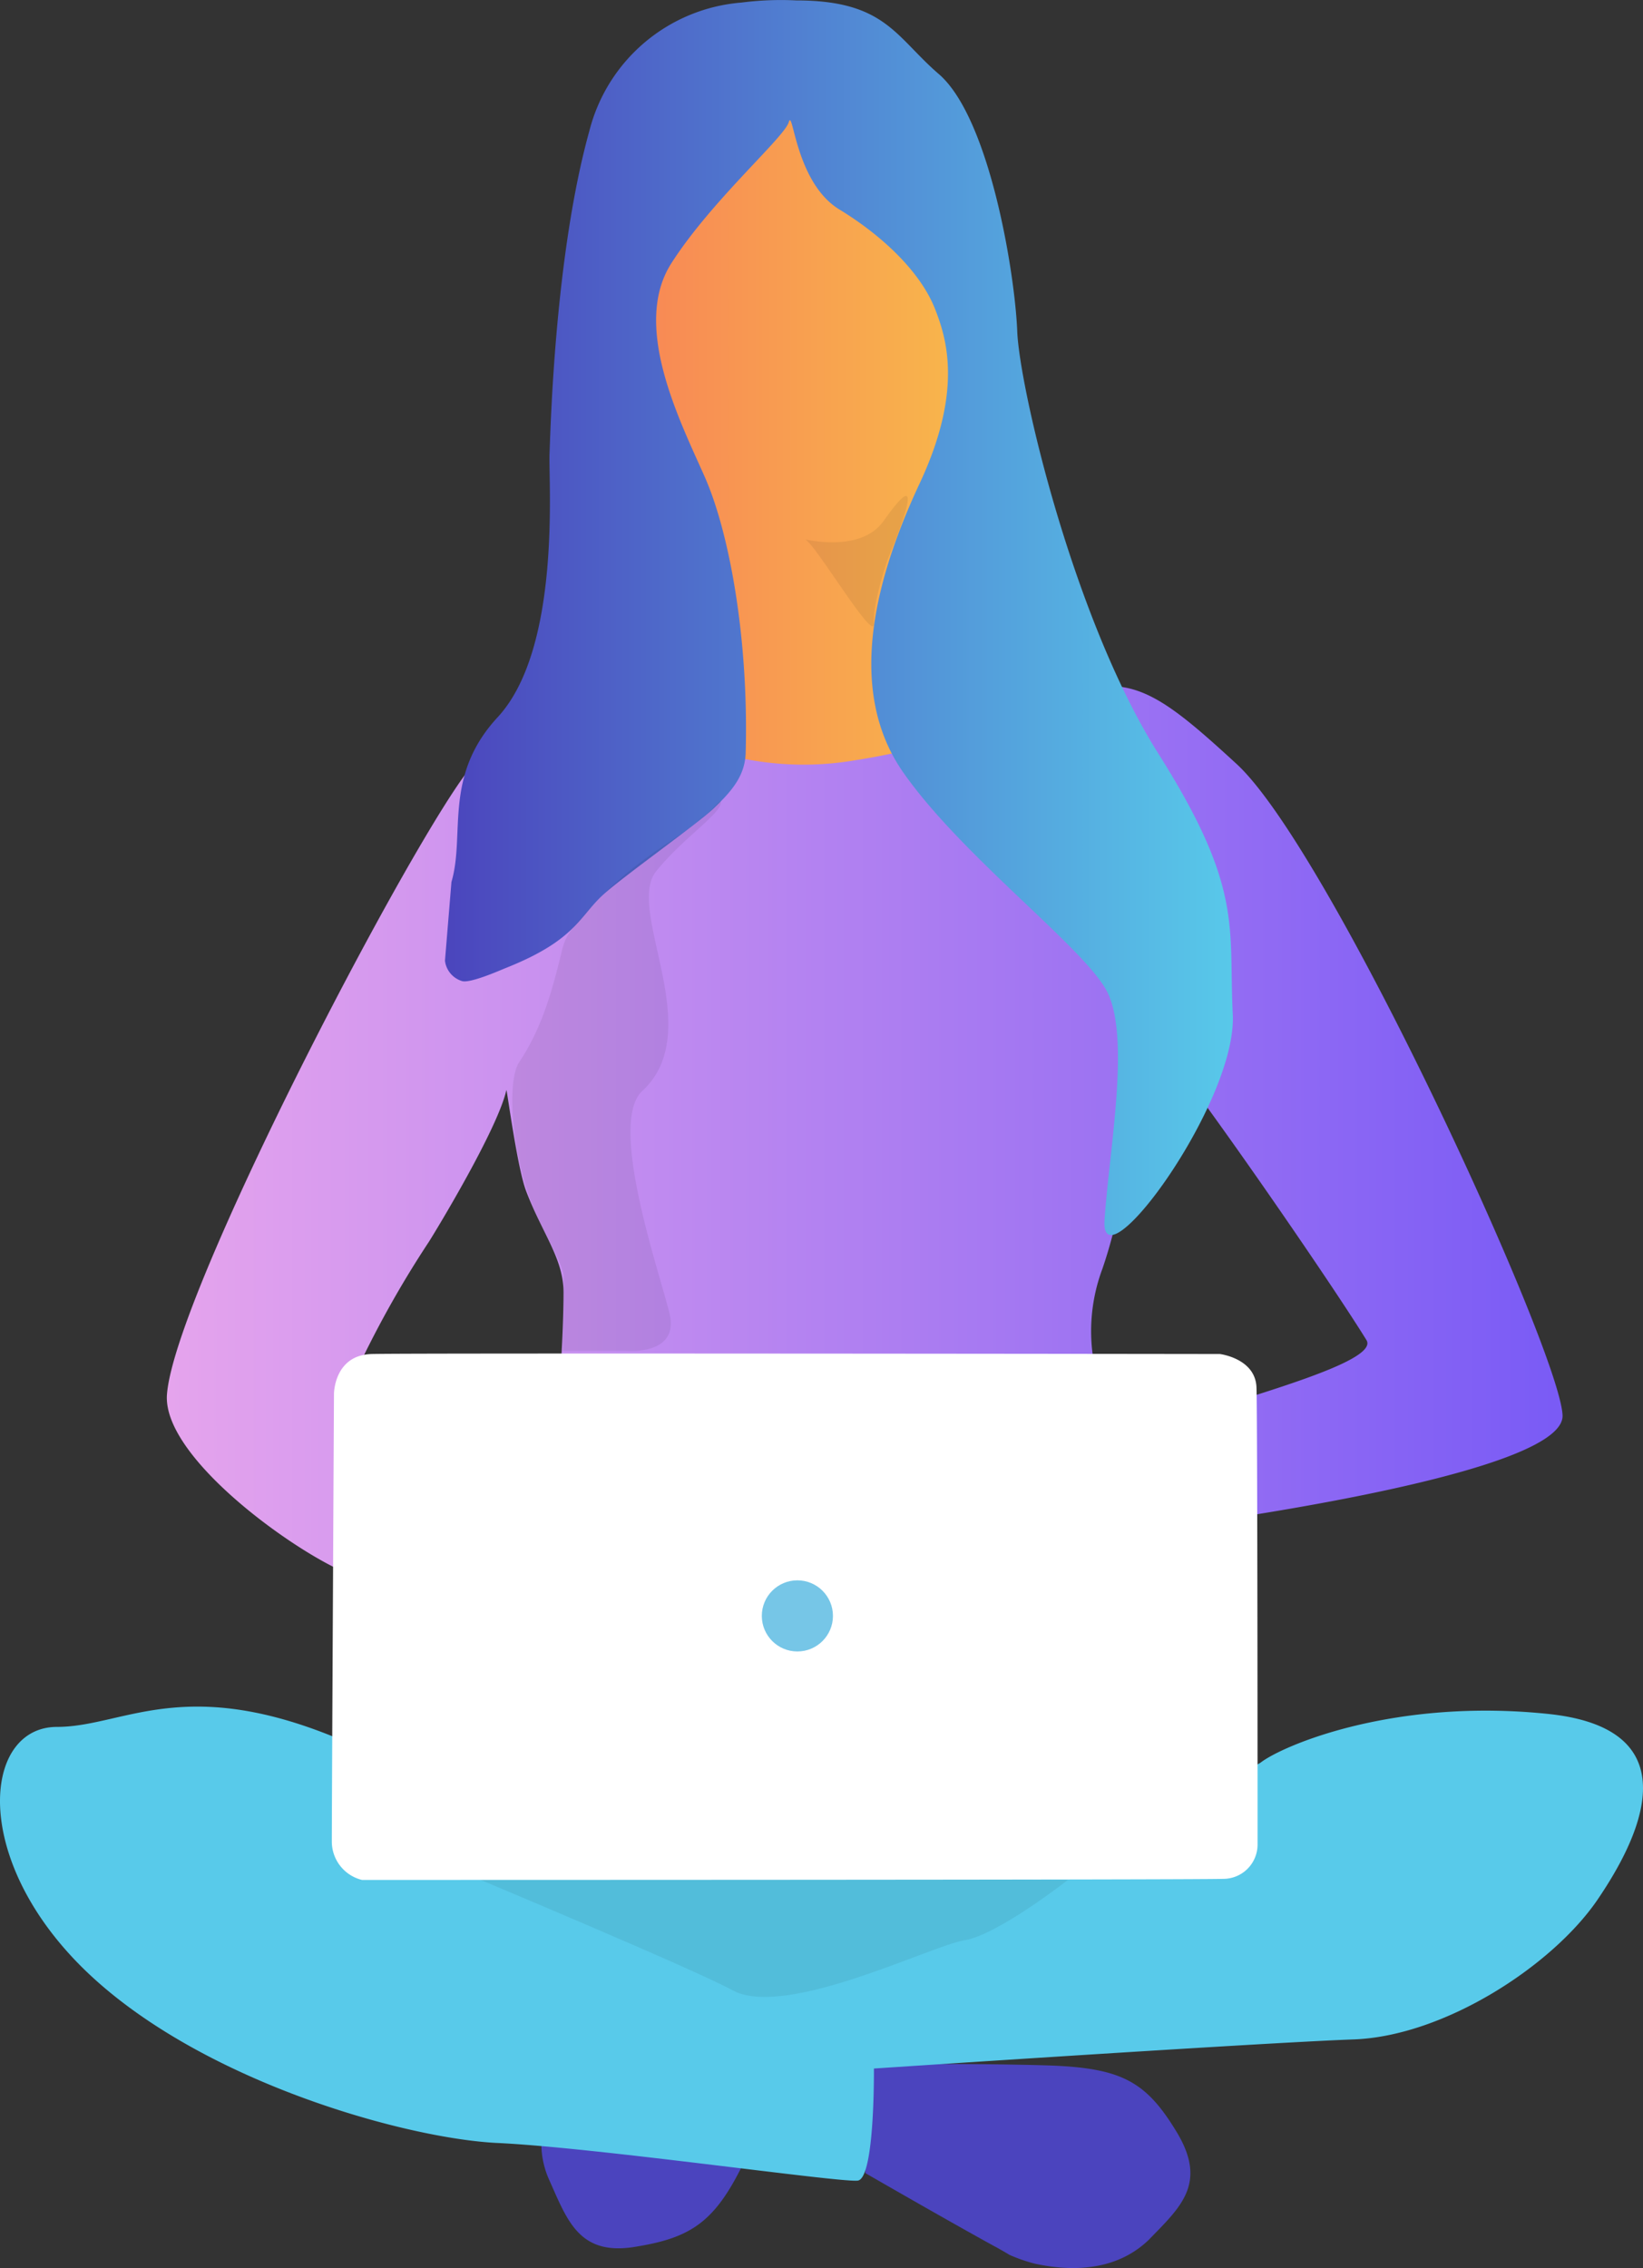 <svg xmlns="http://www.w3.org/2000/svg" xmlns:xlink="http://www.w3.org/1999/xlink" width="152.454" height="210.452" viewBox="0 0 152.454 210.452">
  <rect x="0" y="0" width="152.454" height="210.452" fill="#333333" stroke="none"/>
  <defs>
    <linearGradient id="linear-gradient" x1="5.641" y1="-26.206" x2="4.64" y2="-26.206" gradientUnits="objectBoundingBox">
      <stop offset="0" stop-color="#4b45bd"/>
      <stop offset="1" stop-color="#58caea"/>
    </linearGradient>
    <linearGradient id="linear-gradient-2" y1="1.407" x2="0.999" y2="1.407" gradientUnits="objectBoundingBox">
      <stop offset="0" stop-color="#f87b58"/>
      <stop offset="0.5" stop-color="#f8c548"/>
      <stop offset="1" stop-color="#f89c51"/>
    </linearGradient>
    <linearGradient id="linear-gradient-3" y1="-3.309" x2="0.999" y2="-3.309" gradientUnits="objectBoundingBox">
      <stop offset="0" stop-color="#e5a4ed"/>
      <stop offset="1" stop-color="#7a5bf5"/>
    </linearGradient>
    <linearGradient id="linear-gradient-4" x1="0.002" y1="-1.766" x2="0.999" y2="-1.766" xlink:href="#linear-gradient"/>
  </defs>
  <g id="example-9" transform="translate(-418.011 -218.561)">
    <g id="Group_4" data-name="Group 4">
      <g id="woman">
        <g id="Group_2" data-name="Group 2">
          <path id="Path_54" data-name="Path 54" d="M527.2,416.4c-2.9-4.8-5.2-6-12.3-6.2s-16.5-.1-16.5-.1l-.1,10.1s7.8,4.5,12,6.8c.2.1.9.5,1.4.8a15.546,15.546,0,0,0,2.3.8c4.1.9,7.9.4,10.6-2.2C527.5,423.4,530.1,421.2,527.2,416.4Z" fill="#4b44be"/>
          <path id="Path_55" data-name="Path 55" d="M473.7,407.5c-.2.2-.9.7-1.3,1a13.722,13.722,0,0,0-1.6,1.8c-2.3,3.5-3.4,7.1-1.8,10.6,1.7,3.8,2.8,7.1,8.2,6.1,5.4-.9,7.5-2.6,10.4-9s6.3-15.3,6.2-15.3l-9.3-3.8C484.4,398.9,477.3,404.5,473.7,407.5Z" fill="#4b44be"/>
        </g>
        <path id="Path_56" data-name="Path 56" d="M499.1,410.5s.1,10.2-1.5,10.4c-1.7.2-24.5-3.1-33.6-3.5-9.1-.5-29.7-6.4-39.8-17.8-8.8-9.9-7.4-20.8-.9-20.8s12.4-5.5,28.8,2.3a92.239,92.239,0,0,0,43.6,8.4c9.8-.8,37.2-5.8,39.3-7.4s12.4-6,26.7-4.5,7.5,12.9,4.5,17.3c-4.2,6.1-14.2,12.6-22.6,12.9S499.1,410.5,499.1,410.5Z" fill="url(#linear-gradient)"/>
        <path id="Path_57" data-name="Path 57" d="M482.1,232.8c-4.8,1.8-10.9,25.6-10.9,25.6l-.1-.1-.7,3.3-.8,4.3,1.6,25.9,15.6,7.8,35.7,9.6,9.9,14.1s22.1,22.5,22.3,24.1c.1,1.6-23.8,9.5-26.1,9.8-5.5.8,35.2-9.1,22.1-24.9-5.5-6.8-13.7-27.1-29.8-40.6-9.3-7.8-6.7-29.9-10-43.9-4.1-17.5-6.7-22.8-10.8-22.8-3.7,0-8.9,4.4-18,7.8" fill="url(#linear-gradient-2)"/>
        <path id="Path_58" data-name="Path 58" d="M532.7,289.4c-7.5-6.9-10-8.5-16.6-6.2s-9.8,4.5-18.7,5.9a28.48,28.48,0,0,1-16.3-2l-18.4,1.8c-2.3-.3-28.5,48.9-29.2,59.1-.4,6.3,13.9,16,17.8,16.9,1.6.4,4.5-15.1,5.4-16.5l-6-1.8a95.078,95.078,0,0,1,7.1-12.8c.7-1.1,6.4-10.5,7.2-14.1.1.3,1,7.1,1.8,9.3,1.5,4,3.5,6.3,3.5,9.5s-.4,16-2.7,21.7-5.7,19-5.7,19l58.9-.3s-2.1-25.3-1.3-34a16.511,16.511,0,0,1,.8-8.6c2.9-8.4,3.7-20.8,3.2-22.8-.7-3.1,17.3,22.9,21.3,29.4,1.7,2.7-20.8,7.5-22.6,9.6-1.9,2.2,1.9,8.1,1.9,8.1s39.1-4.8,38.9-10.7S541.4,297.3,532.7,289.4Z" fill="url(#linear-gradient-3)"/>
        <path id="Path_59" data-name="Path 59" d="M486.8,218.8a15.861,15.861,0,0,0-14.1,11.9c-3.2,11.5-3.6,27.5-3.7,30-.1,2.6,1.1,18-4.8,24.4-5.1,5.5-3,10.9-4.3,15.3l-.6,7.3a2.247,2.247,0,0,0,1.6,1.9c.8.2,3.5-1,4-1.2,6.8-2.7,6.8-4.9,9.4-7.1,2.1-1.8,8-6,9.8-7.6,1.8-1.7,3-3.1,3.1-5.2.3-10.6-1.5-20.5-3.8-25.7s-6.8-14-3.1-19.8,10.5-11.7,10.9-13.1.6,5.6,4.7,8.1,7.6,5.9,8.9,9.3c1.1,2.8,2.5,7.6-1.4,16-3.9,8.3-7.1,19-1.6,26.9s17.1,16.5,19,20.5c2.1,4.4.1,14.8-.3,21.1s12.3-10.9,11.9-19.1,1-11.7-6.9-24.2-12.9-34-13.1-39.2-2.5-19.6-7.2-23.8c-4.1-3.5-5-6.9-13.3-6.9a28.654,28.654,0,0,0-5.1.2" fill="url(#linear-gradient-4)"/>
        <path id="Path_60" data-name="Path 60" d="M461.9,392.7l55.2.3s-6.5,5.1-9.6,5.6-16.4,7.2-21.4,4.7C482.7,401.4,461.9,392.7,461.9,392.7Z" opacity="0.07"/>
        <path id="Path_61" data-name="Path 61" d="M492.7,268.6s5.2,1.3,7.3-1.7c4.8-6.8.4,3.5.4,3.5s-1.4,4-1.3,6-5.5-7.5-6.4-7.8" opacity="0.07"/>
        <path id="Path_62" data-name="Path 62" d="M472.1,303.6c-.6.8-1.6,1.4-2,3.4-.8,3.2-1.7,6.8-3.9,10.1-1.3,1.9-.6,9.5,1.6,14.2.6,1.4,2.6,4.9,2.5,5.7l-.1,6.9h5.9s5.1.5,4-3.6c-.9-3.7-5.7-17.5-2.5-20.5,6.1-5.6-1.6-16.8,1.3-20.4,2.5-3.1,6-5.3,6-6.4,0-.4-.9.9-1.6,1.3a24.7,24.7,0,0,1-2.9,2.2,47.311,47.311,0,0,0-3.9,2.8A35.974,35.974,0,0,0,472.1,303.6Z" opacity="0.07"/>
      </g>
      <g id="laptop">
        <path id="Path_63" data-name="Path 63" d="M449,347.9s0-3.6,3.5-3.7,78.7,0,78.7,0,3.3.4,3.4,3.1.1,42.4.1,42.4a3.182,3.182,0,0,1-3.2,3.2c-3.2.1-79.9.1-79.9.1a3.673,3.673,0,0,1-2.8-3.6C448.8,386.4,449,347.9,449,347.9Z" fill="#fff"/>
        <circle id="Ellipse_2" data-name="Ellipse 2" cx="3.3" cy="3.3" r="3.3" transform="translate(488.7 365.2)" fill="#76c6e7"/>
      </g>
    </g>
  </g>
</svg>
